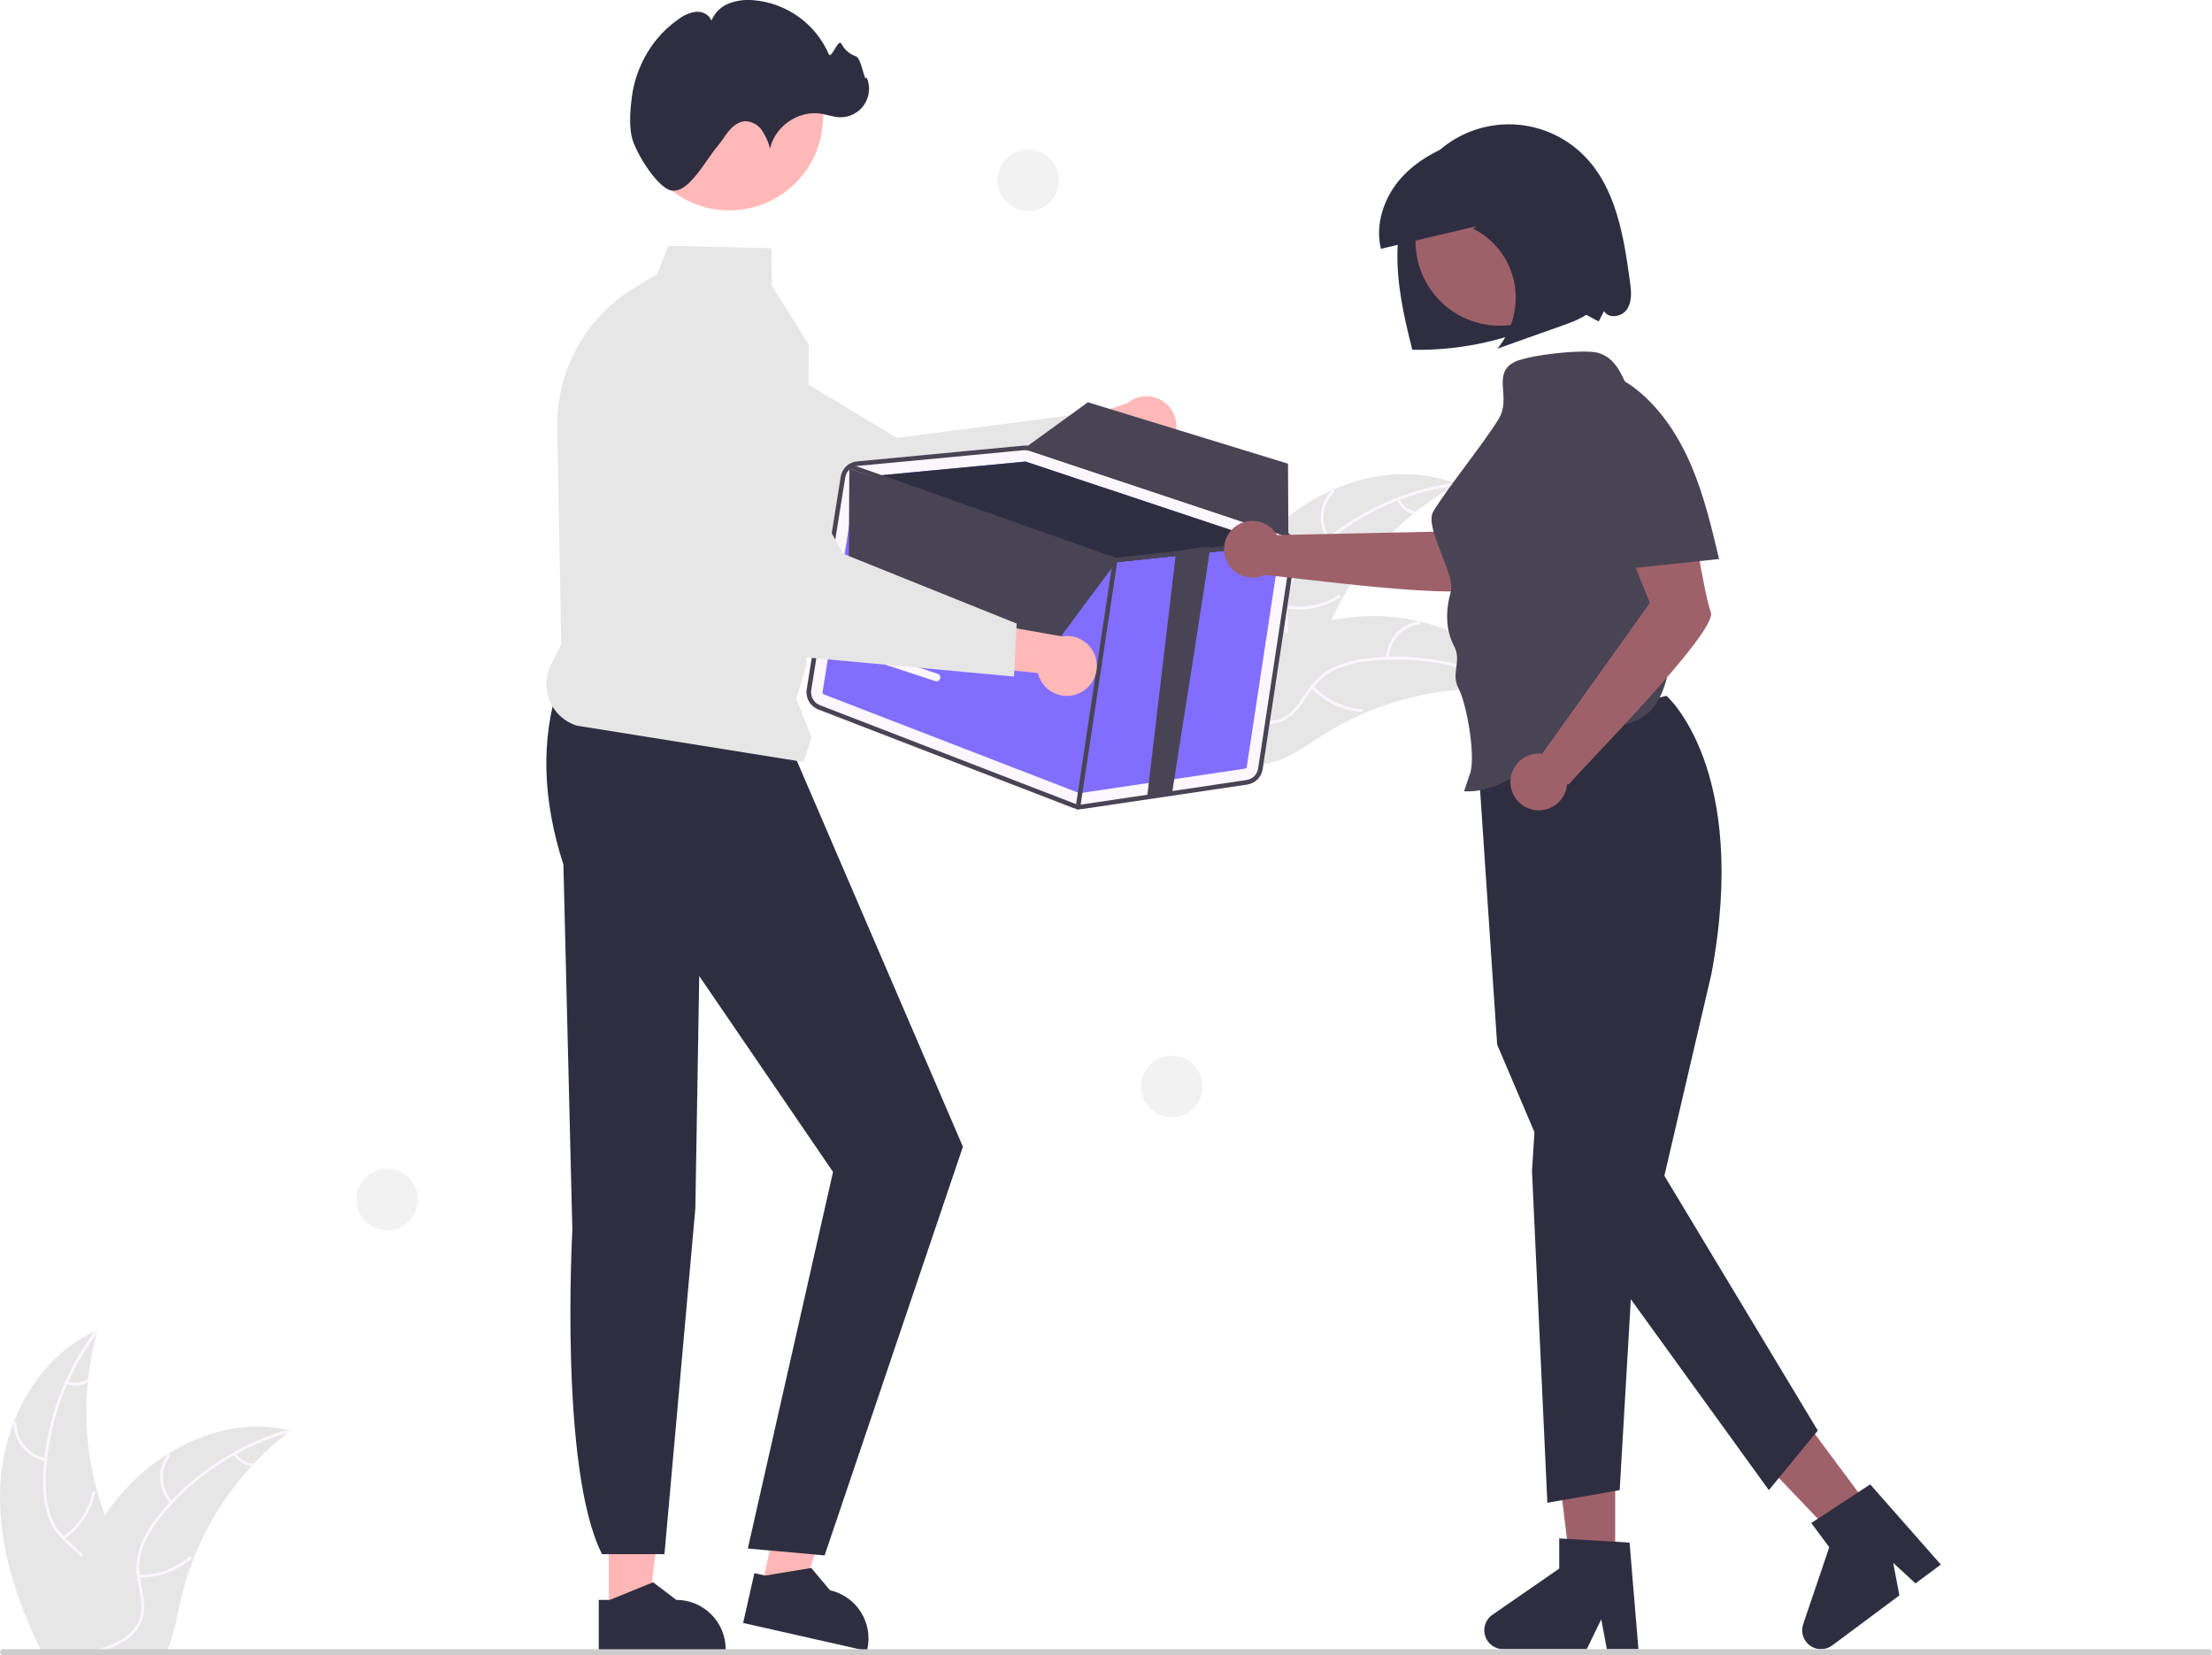 <svg width="536" height="401" viewBox="0 0 536 401" fill="none" xmlns="http://www.w3.org/2000/svg">
<g clip-path="url(#clip0_82_3)">
<path d="M391.385 381.011H380.72L375.645 339.834H391.385V381.011Z" fill="#9E616A"/>
<path d="M397.014 399.507H389.366L388.001 392.279L384.504 399.507H364.22C363.247 399.507 362.3 399.196 361.517 398.619C360.734 398.042 360.155 397.23 359.866 396.301C359.577 395.372 359.592 394.374 359.909 393.454C360.226 392.534 360.828 391.74 361.628 391.187L377.827 379.988V372.681L394.866 373.699L397.014 399.507Z" fill="#2F2E41"/>
<path d="M454.746 367.538L446.187 373.908L417.568 343.898L430.199 334.496L454.746 367.538Z" fill="#9E616A"/>
<path d="M470.289 379.018L464.152 383.587L458.747 378.602L460.25 386.491L443.973 398.607C443.192 399.187 442.247 399.503 441.275 399.508C440.303 399.513 439.354 399.207 438.568 398.634C437.782 398.062 437.199 397.252 436.905 396.325C436.611 395.397 436.621 394.399 436.933 393.478L443.257 374.816L438.901 368.952L453.18 359.592L470.289 379.018Z" fill="#2F2E41"/>
<path d="M403.802 168.563C403.802 168.563 424.037 186.062 414.701 235.948L403.303 284.829L440.475 346.557L428.622 360.99L380.298 294.176L362.786 253.059L357.872 179.879L403.802 168.563Z" fill="#2F2E41"/>
<path d="M372.438 264.776L371.221 283.644L374.946 364.045L392.472 360.99L395.821 303.745L372.438 264.776Z" fill="#2F2E41"/>
<path d="M147.525 390.692L157.063 390.691L161.6 353.868L147.524 353.869L147.525 390.692Z" fill="#FFB6B6"/>
<path d="M145.093 387.575L147.777 387.575L158.258 383.308L163.875 387.574H163.876C167.05 387.574 170.095 388.837 172.339 391.084C174.584 393.33 175.845 396.378 175.846 399.555V399.945L145.093 399.946L145.093 387.575Z" fill="#2F2E41"/>
<path d="M184.485 384.676L193.788 386.778L206.317 351.86L192.587 348.757L184.485 384.676Z" fill="#FFB6B6"/>
<path d="M182.797 381.099L185.416 381.691L196.578 379.84L201.119 385.24L201.119 385.24C204.216 385.94 206.908 387.843 208.603 390.529C210.298 393.216 210.858 396.466 210.158 399.566L210.073 399.946L180.076 393.166L182.797 381.099Z" fill="#2F2E41"/>
<path d="M135.446 165.575C130.974 179.075 131.447 193.728 136.521 209.455L138.69 298.002C138.69 298.002 135.458 356.069 145.886 376.502H161.008L168.496 292.699L169.436 236.449L201.857 283.905L181.207 375.132L199.819 376.798L233.328 277.795L191.985 181.745L135.446 165.575Z" fill="#2F2E41"/>
<path d="M309.842 127.124C321.409 116.69 338.614 111.444 353.046 117.294C338.242 125.521 326.822 138.725 320.808 154.568C318.51 160.687 316.591 167.732 310.94 171.008C307.424 173.046 303.05 173.146 299.107 172.162C295.165 171.178 291.551 169.205 287.986 167.252L286.972 167.229C291.525 152.325 298.275 137.557 309.842 127.124Z" fill="#E6E6E6"/>
<path d="M352.965 117.611C340.184 119.265 328.247 124.907 318.852 133.738C316.795 135.603 315.046 137.781 313.667 140.191C312.399 142.583 311.795 145.27 311.916 147.975C311.979 150.499 312.335 153.073 311.783 155.568C311.482 156.841 310.915 158.036 310.12 159.075C309.325 160.113 308.32 160.972 307.17 161.594C304.346 163.219 301.107 163.731 297.921 164.122C294.385 164.556 290.705 164.95 287.644 166.936C287.273 167.176 286.921 166.586 287.292 166.346C292.618 162.892 299.357 164.149 305.084 161.843C307.757 160.767 310.121 158.879 310.958 156.024C311.69 153.527 311.325 150.872 311.24 148.317C311.083 145.68 311.573 143.045 312.668 140.642C313.92 138.169 315.583 135.928 317.586 134.013C322.027 129.631 327.129 125.975 332.705 123.18C339.05 119.954 345.9 117.838 352.959 116.924C353.396 116.868 353.399 117.555 352.965 117.611H352.965Z" fill="#FCF7FF"/>
<path d="M321.71 130.716C320.444 128.937 319.851 126.765 320.036 124.589C320.222 122.413 321.175 120.373 322.724 118.835C323.039 118.525 323.535 119 323.22 119.31C321.775 120.74 320.887 122.64 320.719 124.667C320.55 126.694 321.11 128.714 322.299 130.364C322.557 130.723 321.966 131.073 321.71 130.716V130.716Z" fill="#FCF7FF"/>
<path d="M311.716 146.699C316.109 147.478 320.633 146.571 324.387 144.16C324.759 143.92 325.11 144.51 324.739 144.749C320.827 147.252 316.117 148.186 311.548 147.365C311.113 147.287 311.283 146.621 311.716 146.699V146.699Z" fill="#FCF7FF"/>
<path d="M339.106 120.863C339.453 121.653 339.99 122.345 340.67 122.877C341.349 123.408 342.15 123.762 343.001 123.907C343.437 123.98 343.266 124.645 342.833 124.573C341.894 124.408 341.01 124.016 340.258 123.431C339.505 122.846 338.908 122.085 338.517 121.215C338.473 121.136 338.461 121.043 338.483 120.956C338.505 120.868 338.56 120.793 338.635 120.744C338.714 120.698 338.807 120.684 338.895 120.707C338.983 120.729 339.059 120.785 339.106 120.863V120.863Z" fill="#FCF7FF"/>
<path d="M368.938 167.61C368.664 167.572 368.39 167.534 368.113 167.501C364.431 167.012 360.715 166.823 357.002 166.936C356.715 166.94 356.424 166.949 356.138 166.961C347.196 167.329 338.401 169.356 330.198 172.938C326.936 174.366 323.786 176.041 320.778 177.947C316.622 180.581 312.327 183.767 307.682 184.841C307.198 184.959 306.708 185.046 306.214 185.103L287.023 168.469C286.998 168.41 286.97 168.354 286.945 168.294L286.148 167.665C286.297 167.556 286.453 167.446 286.601 167.337C286.687 167.273 286.777 167.213 286.863 167.15C286.921 167.108 286.98 167.067 287.03 167.026C287.05 167.013 287.069 166.999 287.085 166.99C287.136 166.949 287.187 166.917 287.233 166.88C288.105 166.263 288.982 165.65 289.865 165.043C289.868 165.039 289.868 165.039 289.877 165.038C296.56 160.345 303.777 156.462 311.374 153.471C311.602 153.384 311.834 153.294 312.07 153.215C315.492 151.942 319.012 150.95 322.595 150.251C324.558 149.874 326.539 149.597 328.53 149.421C333.676 148.976 338.859 149.343 343.891 150.51C353.92 152.838 363.095 158.351 368.529 166.949C368.668 167.169 368.803 167.385 368.938 167.61Z" fill="#E6E6E6"/>
<path d="M368.684 167.816C357.484 161.433 344.559 158.745 331.746 160.134C328.982 160.383 326.275 161.068 323.725 162.161C321.274 163.307 319.175 165.089 317.645 167.321C316.177 169.374 314.913 171.644 312.972 173.304C311.965 174.139 310.794 174.752 309.535 175.102C308.275 175.452 306.956 175.531 305.664 175.335C302.432 174.931 299.537 173.387 296.759 171.78C293.674 169.995 290.499 168.092 286.86 167.833C286.419 167.801 286.494 167.118 286.934 167.15C293.264 167.601 297.889 172.667 303.849 174.277C306.629 175.029 309.653 174.946 312.039 173.171C314.125 171.618 315.431 169.278 316.899 167.187C318.36 164.987 320.336 163.179 322.656 161.92C325.143 160.7 327.819 159.912 330.57 159.591C336.751 158.769 343.024 158.924 349.157 160.052C356.164 161.301 362.906 163.74 369.092 167.264C369.474 167.482 369.064 168.033 368.684 167.816L368.684 167.816Z" fill="#FCF7FF"/>
<path d="M335.846 159.444C335.905 157.26 336.737 155.169 338.195 153.543C339.652 151.917 341.639 150.863 343.802 150.568C344.239 150.51 344.35 151.189 343.912 151.247C341.898 151.517 340.047 152.499 338.693 154.016C337.339 155.533 336.571 157.484 336.528 159.517C336.518 159.959 335.836 159.883 335.846 159.444Z" fill="#FCF7FF"/>
<path d="M318.253 166.182C321.291 169.451 325.449 171.454 329.897 171.791C330.338 171.824 330.263 172.507 329.823 172.474C325.195 172.115 320.873 170.022 317.718 166.613C317.418 166.288 317.954 165.859 318.253 166.182Z" fill="#FCF7FF"/>
<path d="M355.662 162.06C355.463 162.9 355.476 163.777 355.699 164.61C355.923 165.444 356.349 166.21 356.941 166.838C357.245 167.159 356.709 167.587 356.406 167.268C355.756 166.571 355.286 165.726 355.037 164.805C354.788 163.884 354.769 162.916 354.98 161.986C354.992 161.897 355.038 161.816 355.109 161.759C355.179 161.703 355.268 161.675 355.358 161.682C355.448 161.692 355.531 161.737 355.588 161.808C355.645 161.879 355.671 161.97 355.662 162.06V162.06Z" fill="#FCF7FF"/>
<path d="M31.856 390.023C30.955 393.406 28.588 396.224 25.73 398.276C25.264 398.612 24.786 398.923 24.301 399.215C24.152 399.302 24.003 399.395 23.848 399.476C23.68 399.576 23.512 399.669 23.344 399.756H9.906C9.663 399.265 9.427 398.767 9.191 398.276C3.432 386.161 -0.613 373.088 0.077 359.773C0.35 354.609 1.434 349.519 3.289 344.692C6.979 335.071 13.714 326.744 22.978 322.552C23.208 322.446 23.45 322.34 23.686 322.241C23.611 322.508 23.537 322.77 23.462 323.037C22.469 326.621 21.766 330.279 21.362 333.976C21.325 334.263 21.294 334.549 21.269 334.841C20.387 343.758 21.17 352.761 23.58 361.39C23.587 361.409 23.593 361.434 23.599 361.452C24.127 363.362 24.74 365.242 25.438 367.093C25.985 368.555 26.575 369.998 27.221 371.416C29.918 377.367 33.534 383.711 31.856 390.023Z" fill="#E6E6E6"/>
<path d="M23.854 322.521C23.723 322.695 23.593 322.863 23.462 323.037C20.733 326.657 18.416 330.57 16.553 334.704C16.454 334.909 16.361 335.115 16.28 335.326C13.728 341.099 12.089 347.234 11.421 353.511C11.414 353.554 11.41 353.598 11.409 353.641C11.254 355.109 11.161 356.589 11.123 358.069C10.985 360.844 11.285 363.623 12.012 366.304C12.675 368.493 13.836 370.498 15.404 372.162C15.559 372.33 15.715 372.498 15.883 372.659C16.007 372.79 16.143 372.921 16.274 373.045C17.529 374.245 18.902 375.359 20.082 376.646C20.624 377.223 21.112 377.848 21.543 378.512C22.229 379.625 22.673 380.871 22.845 382.168C23.016 383.465 22.911 384.783 22.537 386.037C21.692 389.184 19.759 391.839 17.784 394.37C16.796 395.639 15.777 396.92 14.895 398.276C14.572 398.761 14.273 399.252 14 399.756H13.217C13.478 399.252 13.764 398.761 14.075 398.276C16.342 394.7 19.567 391.628 21.238 387.691C22.369 385.036 22.711 382.025 21.282 379.42C20.863 378.662 20.356 377.956 19.772 377.318C18.635 376.03 17.274 374.929 16.038 373.766C15.727 373.474 15.423 373.176 15.131 372.865C13.583 371.29 12.388 369.403 11.627 367.33C10.764 364.696 10.357 361.935 10.421 359.164C10.421 357.398 10.514 355.619 10.688 353.853C10.707 353.629 10.732 353.399 10.757 353.169C12.027 342.054 16.247 331.483 22.978 322.552C23.102 322.378 23.233 322.21 23.363 322.042C23.63 321.694 24.121 322.179 23.854 322.521Z" fill="#FCF7FF"/>
<path d="M11.008 353.912C8.856 353.55 6.902 352.434 5.496 350.764C4.09 349.093 3.323 346.977 3.332 344.793C3.333 344.704 3.369 344.619 3.431 344.555C3.494 344.492 3.579 344.456 3.668 344.454C3.757 344.452 3.843 344.484 3.908 344.545C3.974 344.605 4.013 344.689 4.018 344.778C4.006 346.812 4.721 348.783 6.033 350.336C7.346 351.889 9.17 352.921 11.175 353.246C11.611 353.317 11.441 353.982 11.008 353.912V353.912Z" fill="#FCF7FF"/>
<path d="M15.232 372.287C18.888 369.729 21.446 365.885 22.397 361.523C22.491 361.091 23.156 361.259 23.063 361.691C22.065 366.229 19.394 370.223 15.584 372.877C15.22 373.13 14.87 372.538 15.232 372.287L15.232 372.287Z" fill="#FCF7FF"/>
<path d="M16.348 334.631C17.151 334.945 18.02 335.054 18.876 334.949C19.732 334.843 20.549 334.527 21.252 334.027C21.612 333.77 21.962 334.361 21.604 334.617C20.824 335.165 19.922 335.514 18.977 335.632C18.031 335.751 17.071 335.636 16.18 335.297C16.093 335.273 16.019 335.216 15.973 335.138C15.927 335.061 15.912 334.969 15.931 334.88C15.954 334.792 16.01 334.717 16.088 334.67C16.166 334.624 16.26 334.61 16.348 334.631V334.631Z" fill="#FCF7FF"/>
<path d="M70.464 346.57C70.246 346.738 70.023 346.906 69.805 347.08C66.856 349.34 64.094 351.836 61.548 354.543C61.349 354.748 61.151 354.96 60.958 355.171L60.952 355.177C54.915 361.737 50.142 369.357 46.873 377.653L46.854 377.709C46.848 377.728 46.842 377.74 46.836 377.759C45.54 381.08 44.495 384.493 43.711 387.971C42.953 391.366 42.331 395.005 41.145 398.276C40.965 398.78 40.766 399.277 40.554 399.756H12.931C13.024 399.265 13.124 398.767 13.223 398.276C14.629 391.07 16.825 384.041 19.772 377.318C19.871 377.094 19.971 376.87 20.082 376.646C21.604 373.324 23.393 370.131 25.432 367.1C25.432 367.099 25.432 367.098 25.432 367.097C25.433 367.096 25.433 367.096 25.434 367.095C25.434 367.094 25.435 367.094 25.436 367.094C25.436 367.093 25.437 367.093 25.438 367.093C26.558 365.439 27.76 363.843 29.042 362.311C32.364 358.353 36.29 354.945 40.672 352.211C40.697 352.192 40.728 352.18 40.753 352.161C49.476 346.744 59.815 344.163 69.7 346.396H69.706C69.961 346.452 70.209 346.508 70.464 346.57Z" fill="#E6E6E6"/>
<path d="M70.433 346.9C70.222 346.956 70.01 347.018 69.805 347.08C65.451 348.326 61.248 350.051 57.274 352.223C57.075 352.329 56.876 352.441 56.677 352.553C51.185 355.622 46.199 359.521 41.897 364.114C41.893 364.118 41.891 364.122 41.89 364.127C41.841 364.177 41.785 364.233 41.741 364.282C40.747 365.352 39.79 366.465 38.883 367.61C37.109 369.743 35.679 372.142 34.646 374.718C33.856 376.865 33.578 379.167 33.832 381.441C33.851 381.671 33.882 381.895 33.913 382.125C33.938 382.305 33.962 382.486 33.993 382.672C34.404 385.166 35.112 387.666 34.913 390.21C34.792 391.513 34.397 392.776 33.753 393.916C33.11 395.055 32.232 396.045 31.179 396.821C30.463 397.375 29.698 397.862 28.893 398.276C27.742 398.87 26.542 399.365 25.308 399.756H22.866C23.195 399.663 23.518 399.57 23.848 399.476C25.016 399.146 26.163 398.745 27.283 398.276C27.923 398.008 28.546 397.701 29.147 397.356C31.645 395.919 33.726 393.717 34.161 390.776C34.54 388.201 33.807 385.626 33.372 383.108C33.298 382.672 33.229 382.243 33.192 381.814C32.895 379.633 33.076 377.413 33.72 375.309C34.614 372.684 35.951 370.231 37.672 368.057C38.736 366.642 39.873 365.283 41.076 363.984C41.225 363.816 41.381 363.648 41.542 363.48C45.935 358.854 51.008 354.926 56.584 351.832H56.59C60.737 349.521 65.136 347.697 69.7 346.396H69.706C69.911 346.334 70.122 346.272 70.327 346.216C70.756 346.104 70.855 346.782 70.433 346.9Z" fill="#FCF7FF"/>
<path d="M41.297 364.22C39.796 362.634 38.907 360.566 38.789 358.385C38.671 356.204 39.332 354.052 40.653 352.313C40.921 351.962 41.479 352.363 41.21 352.715C39.977 354.331 39.362 356.336 39.476 358.367C39.59 360.398 40.425 362.321 41.831 363.789C42.136 364.109 41.6 364.537 41.297 364.22H41.297Z" fill="#FCF7FF"/>
<path d="M33.617 381.437C38.075 381.598 42.429 380.071 45.812 377.161C46.148 376.872 46.577 377.408 46.243 377.696C42.717 380.718 38.181 382.298 33.543 382.12C33.101 382.103 33.177 381.42 33.617 381.437V381.437Z" fill="#FCF7FF"/>
<path d="M57.157 352.044C57.61 352.779 58.238 353.389 58.985 353.821C59.732 354.253 60.574 354.492 61.436 354.517C61.879 354.529 61.802 355.212 61.362 355.2C60.41 355.168 59.48 354.902 58.654 354.427C57.828 353.952 57.13 353.282 56.623 352.475C56.568 352.403 56.544 352.312 56.553 352.223C56.563 352.133 56.606 352.05 56.675 351.992C56.746 351.935 56.836 351.909 56.927 351.919C57.017 351.928 57.1 351.973 57.157 352.044V352.044Z" fill="#FCF7FF"/>
<path d="M283.552 107.671C282.914 108.511 282.1 109.2 281.168 109.691C280.235 110.182 279.206 110.462 278.154 110.511C277.102 110.561 276.051 110.379 275.076 109.978C274.102 109.578 273.227 108.968 272.513 108.192L249.028 118.417L251.315 105.293L273.267 97.596C274.648 96.482 276.39 95.914 278.162 96C279.933 96.086 281.612 96.819 282.88 98.061C284.148 99.303 284.916 100.967 285.04 102.738C285.164 104.51 284.634 106.265 283.552 107.671V107.671Z" fill="#FFB8B8"/>
<path d="M267.879 111.769L213.33 136.091L213.213 136.049L151.041 113.872C146.41 111.45 142.88 107.347 141.172 102.403C139.465 97.46 139.71 92.05 141.858 87.282V87.282C143.048 84.647 144.782 82.295 146.946 80.38C149.11 78.464 151.655 77.03 154.412 76.17C157.17 75.31 160.079 75.044 162.947 75.391C165.814 75.737 168.576 76.687 171.051 78.179L217.318 106.078L262.183 100.257L267.879 111.769Z" fill="#E6E6E6"/>
<path d="M536 400.26C536 400.357 535.981 400.453 535.944 400.543C535.907 400.633 535.853 400.715 535.784 400.784C535.715 400.853 535.634 400.907 535.544 400.944C535.454 400.981 535.358 401 535.261 401H0.76C0.564 401 0.376 400.922 0.237 400.783C0.099 400.644 0.021 400.456 0.021 400.26C0.021 400.064 0.099 399.875 0.237 399.737C0.376 399.598 0.564 399.52 0.76 399.52H535.261C535.358 399.519 535.454 399.538 535.544 399.576C535.634 399.613 535.715 399.667 535.784 399.736C535.853 399.805 535.907 399.886 535.944 399.976C535.981 400.066 536 400.163 536 400.26Z" fill="#CCCCCC"/>
<path d="M194.681 184.581L139.692 175.777C138.25 175.315 136.925 174.545 135.808 173.522C134.691 172.499 133.808 171.245 133.22 169.848C132.633 168.451 132.354 166.943 132.404 165.428C132.453 163.913 132.829 162.427 133.507 161.071L136.001 156.078L135.032 103.622C134.915 96.799 136.596 90.065 139.904 84.098C143.213 78.132 148.033 73.142 153.88 69.632L159.242 66.423L161.952 59.534L186.941 60.144L187.014 69.179L195.963 83.463L195.963 83.522L195.401 161.27L192.935 169.293L196.664 178.626L194.681 184.581Z" fill="#E6E6E6"/>
<path d="M176.735 50.968C189.275 50.968 199.44 40.793 199.44 28.241C199.44 15.689 189.275 5.514 176.735 5.514C164.196 5.514 154.03 15.689 154.03 28.241C154.03 40.793 164.196 50.968 176.735 50.968Z" fill="#FFB8B8"/>
<path d="M153.092 33.195C152.415 30.34 152.726 26.321 153.109 23.446C154.112 15.907 158.295 8.741 164.649 4.496C165.853 3.58 167.285 3.01 168.789 2.849C170.292 2.786 171.922 3.591 172.383 5.025C172.762 4.079 173.33 3.22 174.053 2.503C174.776 1.785 175.638 1.223 176.587 0.852C178.492 0.122 180.54 -0.154 182.57 0.045C186.505 0.37 190.279 1.755 193.491 4.053C196.703 6.352 199.233 9.477 200.814 13.099C201.42 14.541 203.114 9.214 203.882 10.577C204.588 11.993 205.82 13.077 207.314 13.595C208.82 14.016 209.431 20.225 210.024 18.777C210.484 19.847 210.665 21.016 210.552 22.176C210.439 23.335 210.035 24.447 209.377 25.407C208.718 26.368 207.828 27.146 206.789 27.67C205.749 28.193 204.594 28.445 203.432 28.402C201.899 28.344 200.434 27.78 198.92 27.537C193.505 26.669 187.761 30.599 186.604 35.964C186.189 34.413 185.527 32.938 184.643 31.598C184.194 30.931 183.593 30.381 182.889 29.994C182.185 29.607 181.399 29.394 180.596 29.372C179.056 29.43 177.702 30.438 176.702 31.613C175.702 32.788 174.952 34.158 173.945 35.327C170.99 38.756 166.994 46.751 162.783 46.168C159.46 45.708 154.017 37.095 153.092 33.195Z" fill="#2F2E41"/>
<path d="M313.984 133.425C314.143 132.389 313.93 131.33 313.384 130.436C312.837 129.542 311.992 128.871 310.998 128.541L249.853 108.157C249.267 107.96 248.646 107.889 248.031 107.947L232.705 109.398L223.911 110.233L207.684 111.768C206.704 111.862 205.783 112.278 205.065 112.952C204.348 113.627 203.874 114.52 203.718 115.493L195.478 167.011C195.323 168.015 195.514 169.043 196.02 169.925C196.527 170.806 197.318 171.489 198.265 171.859L260.047 195.731C260.337 195.843 260.638 195.924 260.946 195.972C261.393 196.045 261.849 196.048 262.298 195.982L302.22 190.06C303.161 189.923 304.034 189.487 304.708 188.815C305.382 188.142 305.822 187.271 305.962 186.329L313.984 133.425Z" fill="#FCF7FF"/>
<path d="M199.665 168.229L261.447 192.1C261.538 192.135 261.636 192.147 261.731 192.133L301.648 186.211C301.767 186.195 301.876 186.14 301.961 186.056C302.046 185.972 302.101 185.862 302.117 185.743L310.144 132.839C310.163 132.71 310.136 132.579 310.068 132.467C310 132.356 309.895 132.272 309.772 132.229L309.361 132.09L248.624 111.849C248.596 111.839 248.568 111.832 248.538 111.828C248.491 111.82 248.443 111.817 248.396 111.821L211.015 115.362L208.049 115.64C207.927 115.653 207.813 115.706 207.724 115.79C207.635 115.874 207.576 115.985 207.555 116.105L199.317 167.621C199.297 167.747 199.321 167.876 199.384 167.987C199.447 168.097 199.546 168.183 199.665 168.229V168.229Z" fill="#816EFF"/>
<path d="M211.015 115.362L248.396 111.821C248.443 111.817 248.491 111.82 248.539 111.828C248.568 111.832 248.596 111.839 248.624 111.849L309.361 132.09L293.34 133.787L287.344 134.42L270.283 136.224C270.233 136.226 270.183 136.226 270.133 136.222C270.103 136.213 270.072 136.204 270.036 136.194L211.015 115.362Z" fill="#2F2E41"/>
<path d="M198.263 171.862L260.046 195.733C260.337 195.845 260.639 195.924 260.947 195.969C261.395 196.043 261.851 196.049 262.3 195.986L302.217 190.064C303.159 189.926 304.032 189.489 304.706 188.817C305.381 188.144 305.821 187.272 305.962 186.33L313.983 133.425C314.102 132.645 314.012 131.848 313.723 131.114C313.682 131.016 313.642 130.919 313.594 130.827C313.276 130.156 312.792 129.579 312.188 129.149C311.824 128.888 311.423 128.683 310.998 128.542L310.925 128.516L249.856 108.156C249.607 108.076 249.352 108.014 249.094 107.971C248.741 107.921 248.383 107.914 248.029 107.95L232.705 109.396L223.912 110.235L207.682 111.769C207.018 111.831 206.377 112.043 205.807 112.39C205.763 112.411 205.72 112.436 205.681 112.465C205.653 112.484 205.626 112.504 205.6 112.526C205.102 112.866 204.679 113.304 204.355 113.814C204.032 114.323 203.816 114.893 203.72 115.489L195.475 167.01C195.319 168.016 195.51 169.044 196.017 169.927C196.524 170.809 197.317 171.492 198.263 171.862V171.862ZM204.813 115.668C204.914 115.051 205.187 114.475 205.602 114.007C205.728 113.856 205.869 113.719 206.022 113.597C206.441 113.258 206.937 113.027 207.466 112.923C207.57 112.902 207.676 112.887 207.782 112.878L235.11 110.294L248.135 109.054C248.224 109.043 248.305 109.045 248.386 109.04C248.584 109.036 248.781 109.051 248.975 109.084C249.154 109.107 249.33 109.149 249.5 109.209L310.641 129.595C310.69 129.612 310.732 129.628 310.78 129.645C311.336 129.852 311.824 130.208 312.192 130.674C312.483 131.03 312.695 131.444 312.815 131.888C312.935 132.333 312.96 132.797 312.889 133.252L304.861 186.162C304.756 186.868 304.427 187.521 303.922 188.025C303.418 188.529 302.765 188.857 302.06 188.962L262.137 194.883C261.566 194.965 260.983 194.899 260.445 194.69L198.662 170.826C197.954 170.546 197.362 170.035 196.982 169.374C196.603 168.713 196.459 167.943 196.575 167.19L204.813 115.668Z" fill="#494454"/>
<path d="M205.467 112.807C205.5 112.713 205.557 112.63 205.634 112.567C205.659 112.547 205.686 112.528 205.714 112.512C205.74 112.502 205.766 112.486 205.792 112.476C205.916 112.426 206.054 112.423 206.18 112.469L207.466 112.923L270.289 135.106L284.993 133.551L293.22 132.683L310.635 130.837L312.192 130.674L312.495 130.64C312.626 130.628 312.756 130.662 312.864 130.737C312.972 130.811 313.051 130.921 313.087 131.047C313.095 131.076 313.101 131.106 313.103 131.136C313.116 131.255 313.09 131.376 313.028 131.48C312.966 131.583 312.873 131.664 312.761 131.709C312.712 131.73 312.66 131.743 312.607 131.751L310.489 131.973L293.34 133.787L287.344 134.42L270.282 136.224C270.233 136.227 270.183 136.226 270.133 136.222C270.103 136.213 270.072 136.204 270.036 136.194L206.022 113.597L205.805 113.52C205.755 113.504 205.709 113.478 205.668 113.445C205.572 113.374 205.5 113.273 205.464 113.159C205.427 113.044 205.429 112.921 205.467 112.807Z" fill="#494454"/>
<path d="M261.115 196.131C260.971 196.108 260.841 196.028 260.755 195.91C260.668 195.792 260.632 195.644 260.654 195.499L269.673 135.588C269.695 135.442 269.774 135.311 269.893 135.223C270.011 135.136 270.16 135.099 270.305 135.121L270.31 135.122C270.455 135.145 270.584 135.224 270.671 135.343C270.757 135.461 270.793 135.609 270.772 135.753L261.752 195.665C261.73 195.811 261.651 195.942 261.533 196.029C261.414 196.117 261.266 196.153 261.12 196.132L261.115 196.131Z" fill="#494454"/>
<path d="M283.977 192.33L277.979 192.964L284.995 133.55C284.995 133.55 293.007 132.098 293.221 132.68C293.353 133.028 284.035 191.949 283.977 192.33Z" fill="#494454"/>
<path d="M205.807 113.519L205.645 140.614L253.564 158.891L270.772 135.753L205.807 113.519Z" fill="#494454"/>
<path d="M312.194 130.675C311.794 130.171 311.254 129.795 310.643 129.595L249.503 109.21C249.331 109.152 249.155 109.109 248.976 109.081C248.781 109.048 248.583 109.033 248.385 109.037L248.485 108.417L249.097 107.973L263.615 97.451L312.102 112.326L312.186 129.149L312.194 130.675Z" fill="#494454"/>
<path d="M208.249 157.016C208.318 157.022 208.385 157.037 208.451 157.058L227.211 163.226C227.445 163.303 227.64 163.47 227.752 163.691C227.863 163.912 227.883 164.168 227.806 164.403C227.728 164.638 227.561 164.833 227.341 164.945C227.12 165.056 226.864 165.076 226.629 164.998L207.87 158.831C207.652 158.759 207.468 158.61 207.354 158.411C207.239 158.213 207.202 157.978 207.248 157.754C207.295 157.529 207.423 157.33 207.608 157.194C207.792 157.057 208.02 156.994 208.249 157.016H208.249Z" fill="#FCF7FF"/>
<path d="M283.937 270.678C288.055 270.678 291.393 267.337 291.393 263.215C291.393 259.094 288.055 255.752 283.937 255.752C279.82 255.752 276.482 259.094 276.482 263.215C276.482 267.337 279.82 270.678 283.937 270.678Z" fill="#F2F2F2"/>
<path d="M93.819 298.042C97.936 298.042 101.274 294.701 101.274 290.58C101.274 286.458 97.936 283.117 93.819 283.117C89.701 283.117 86.363 286.458 86.363 290.58C86.363 294.701 89.701 298.042 93.819 298.042Z" fill="#F2F2F2"/>
<path d="M249.144 51.144C253.262 51.144 256.6 47.802 256.6 43.681C256.6 39.559 253.262 36.218 249.144 36.218C245.027 36.218 241.689 39.559 241.689 43.681C241.689 47.802 245.027 51.144 249.144 51.144Z" fill="#F2F2F2"/>
<path d="M261.377 167.992C260.411 168.412 259.364 168.615 258.311 168.587C257.258 168.558 256.223 168.299 255.281 167.827C254.339 167.355 253.512 166.682 252.857 165.856C252.203 165.029 251.737 164.069 251.494 163.043L226.013 160.466L234.419 150.139L257.328 154.169C259.077 153.874 260.873 154.231 262.377 155.173C263.88 156.115 264.987 157.576 265.486 159.28C265.985 160.984 265.842 162.812 265.085 164.417C264.328 166.023 263.008 167.295 261.377 167.992V167.992Z" fill="#FFB8B8"/>
<path d="M245.705 163.895L186.241 158.411L186.159 158.317L142.761 108.541C139.905 104.161 138.829 98.854 139.755 93.706C140.68 88.558 143.537 83.96 147.739 80.851V80.851C150.065 79.136 152.726 77.933 155.55 77.321C158.373 76.71 161.294 76.704 164.119 77.303C166.945 77.903 169.612 79.095 171.944 80.801C174.276 82.507 176.221 84.688 177.651 87.2L204.381 134.182L246.36 151.065L245.705 163.895Z" fill="#E6E6E6"/>
<path d="M394.956 68.172C393.479 57.33 391.627 45.689 383.988 37.862C381.563 35.378 378.662 33.412 375.458 32.081C372.254 30.751 368.815 30.083 365.346 30.119C361.878 30.155 358.452 30.894 355.277 32.29C352.101 33.687 349.241 35.713 346.869 38.246C341.307 44.185 338.851 52.523 338.627 60.66C338.402 68.797 340.212 76.843 342.221 84.73C352.849 84.943 363.398 82.864 373.153 78.636C375.592 77.576 377.992 76.378 380.569 75.721C383.146 75.065 384.983 76.717 387.38 77.869L388.696 75.347C389.773 77.354 393.109 76.759 394.319 74.829C395.529 72.9 395.264 70.429 394.956 68.172Z" fill="#2F2E41"/>
<path d="M352.828 128.689L309.414 129.619C308.747 128.465 307.76 127.53 306.572 126.928C305.384 126.326 304.047 126.082 302.724 126.227C301.4 126.371 300.147 126.898 299.117 127.742C298.087 128.586 297.324 129.712 296.922 130.983C296.519 132.253 296.494 133.613 296.85 134.897C297.205 136.182 297.926 137.335 298.924 138.216C299.923 139.098 301.156 139.67 302.473 139.864C303.79 140.057 305.135 139.862 306.344 139.304C312.102 139.632 357.15 146.032 359.837 141.907C362.565 137.721 377.124 122.948 377.124 122.948L365.933 106.999L352.828 128.689Z" fill="#9E616A"/>
<path d="M363.407 78.899C374.672 78.899 383.804 69.758 383.804 58.482C383.804 47.205 374.672 38.064 363.407 38.064C352.142 38.064 343.009 47.205 343.009 58.482C343.009 69.758 352.142 78.899 363.407 78.899Z" fill="#9E616A"/>
<path d="M396.077 97.767C393.673 92.978 392.505 87.062 387.38 85.51C383.92 84.462 369.924 86.033 366.77 87.802C361.524 90.746 366.278 96.262 363.183 101.424C359.818 107.035 350.675 118.296 347.31 123.907C344.997 127.765 352.788 139.088 351.538 143.409C350.287 147.73 350.227 152.581 352.357 156.542C354.264 160.088 351.505 163.225 353.423 166.765C355.417 170.446 357.865 184.211 356.009 187.964L354.766 191.696C367.097 192.421 377.465 177.675 389.719 176.122C392.763 175.736 395.923 175.232 398.431 173.464C402.126 170.859 403.587 166.132 404.499 161.701C408.892 140.046 405.928 117.542 396.077 97.767V97.767Z" fill="#494454"/>
<path d="M414.564 148.329C412.846 143.637 409.737 123.119 409.737 123.119L390.275 122.548L399.79 146.039L373.826 182.422C373.826 182.422 373.874 182.502 373.961 182.645C372.596 182.426 371.197 182.624 369.946 183.214C368.695 183.804 367.652 184.758 366.952 185.952C366.252 187.145 365.928 188.522 366.023 189.903C366.118 191.284 366.627 192.603 367.483 193.69C368.34 194.776 369.504 195.578 370.824 195.991C372.143 196.405 373.557 196.409 374.879 196.005C376.201 195.601 377.371 194.807 378.235 193.726C379.098 192.646 379.616 191.329 379.72 189.949C379.816 190.004 379.928 190.024 380.036 190.005C380.145 189.986 380.244 189.931 380.316 189.847C383.205 186.218 416.282 153.022 414.564 148.329Z" fill="#9E616A"/>
<path d="M416.543 135.372C414.756 127.825 412.957 120.237 409.945 113.091C406.933 105.945 402.622 99.196 396.558 94.368C394.619 92.825 392.452 91.463 390.021 90.983C387.591 90.503 384.852 91.04 383.146 92.837C380.414 95.712 381.236 100.328 382.238 104.167C385.192 115.486 388.146 126.805 391.099 138.124C399.63 137.219 408.16 136.314 416.69 135.409L416.543 135.372Z" fill="#494454"/>
<path d="M388.4 61.314C387.649 56.374 386.865 51.394 385.1 46.743C383.335 42.092 380.491 37.736 376.41 35.102C369.949 30.93 361.585 31.735 354.341 34.134C348.739 35.99 343.271 38.81 339.321 43.344C335.37 47.879 333.151 54.348 334.621 60.277C342.348 58.45 350.074 56.622 357.801 54.795L356.955 55.393C359.492 56.66 361.708 58.488 363.433 60.739C365.159 62.99 366.35 65.606 366.915 68.387C367.468 71.201 367.388 74.103 366.683 76.884C365.977 79.664 364.663 82.252 362.836 84.462C368.106 82.59 373.375 80.719 378.645 78.848C381.898 77.693 385.379 76.362 387.307 73.4C389.544 69.965 389.024 65.413 388.4 61.314Z" fill="#2F2E41"/>
</g>
<defs>
<clipPath id="clip0_82_3">
<rect width="536" height="401" fill="white"/>
</clipPath>
</defs>
</svg>
